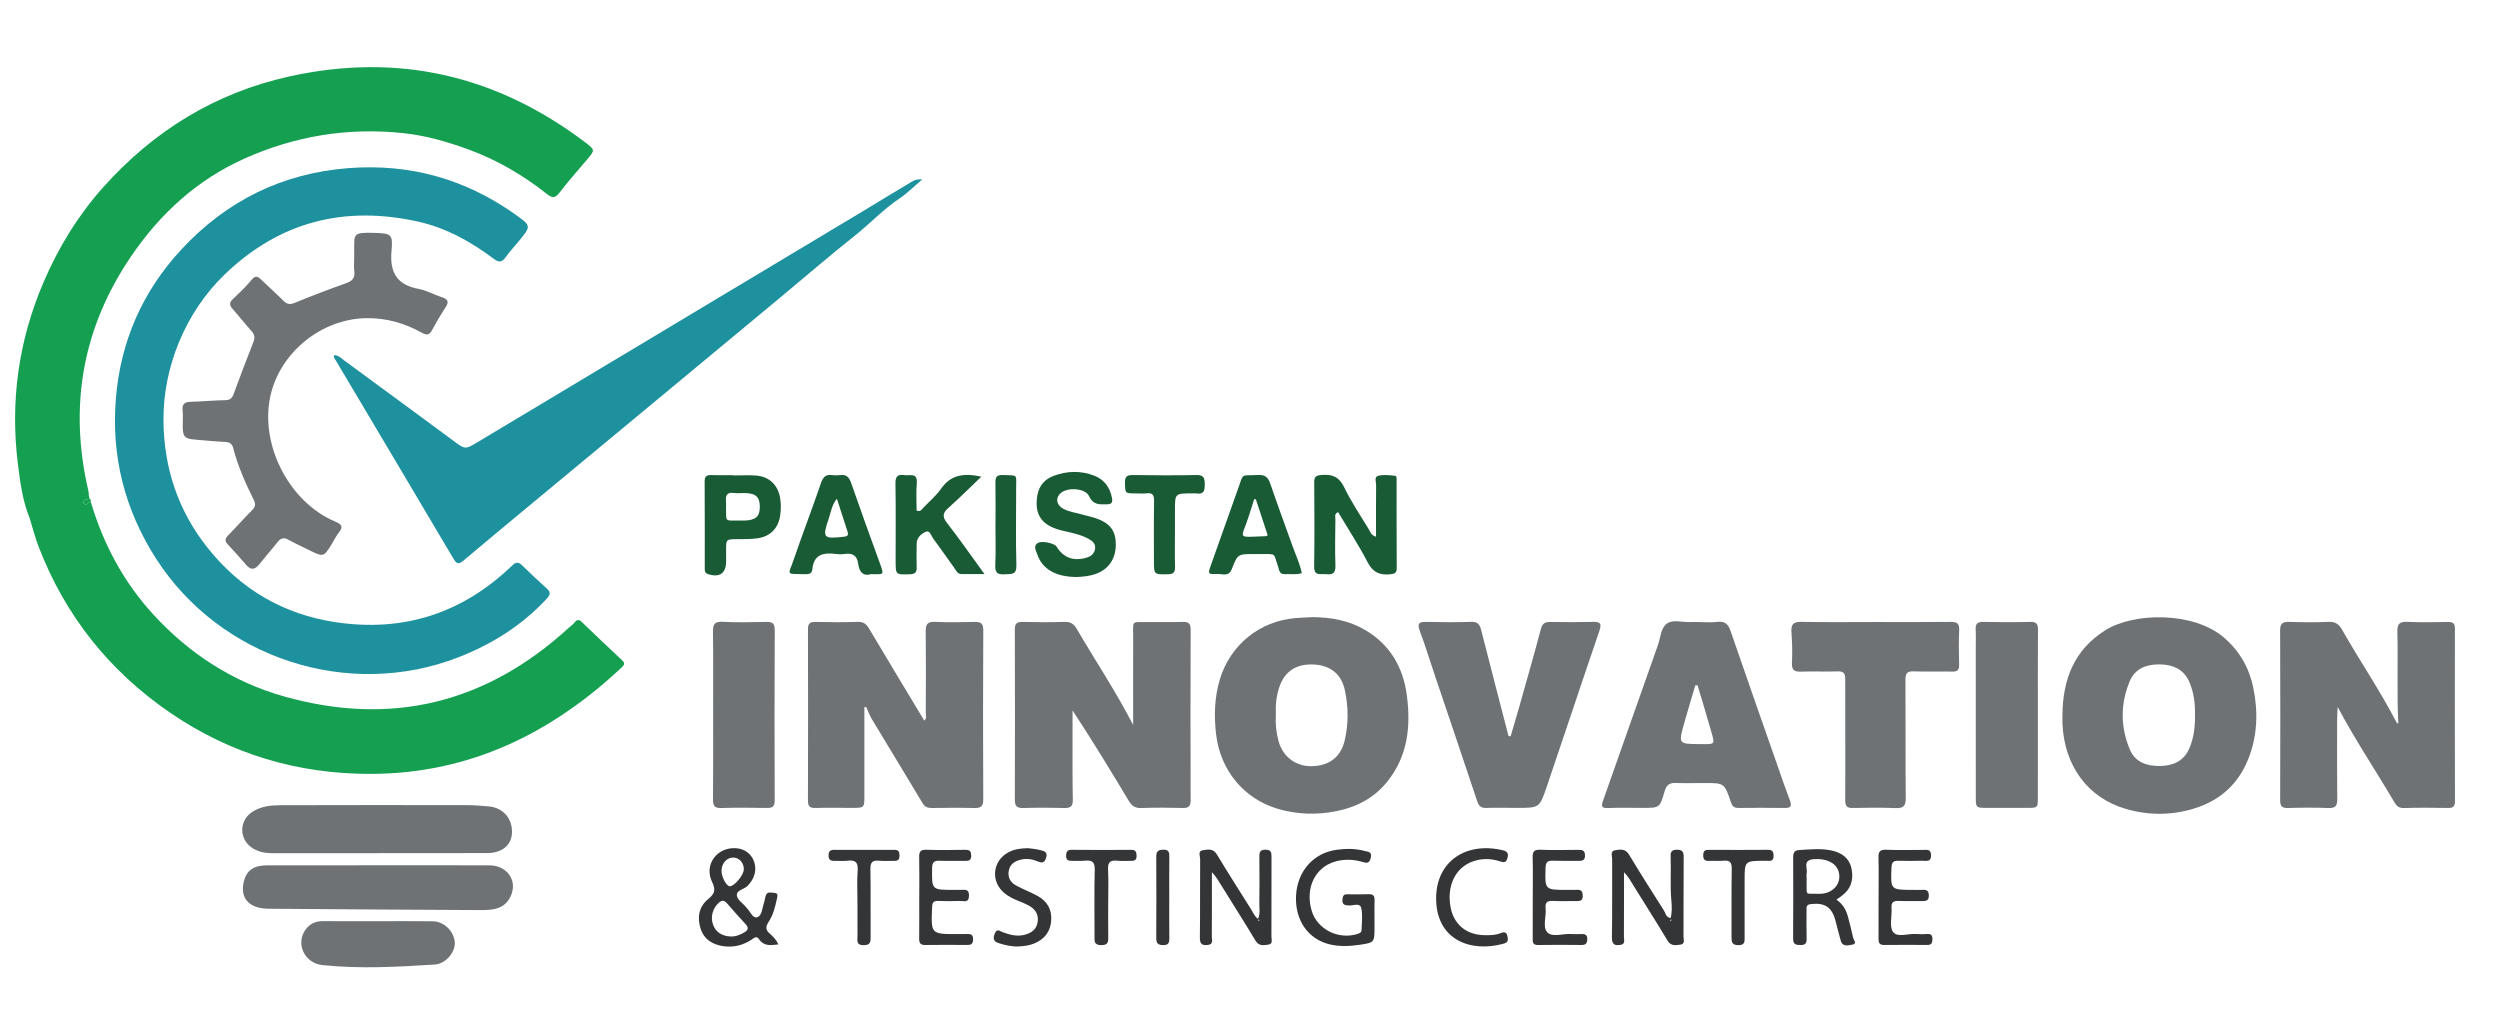 <svg xmlns="http://www.w3.org/2000/svg" xmlns:xlink="http://www.w3.org/1999/xlink" id="Layer_1" width="1262" height="517" x="0" style="enable-background:new 0 0 1262 517" y="0" version="1.1" viewBox="0 0 1262 517" xml:space="preserve"><style type="text/css">.st0{fill:#1e919f}.st1{fill:#15a051}.st2{fill:#6f7274}.st3{fill:#185b35}.st4{fill:#343536}</style><g><path d="M82.52,211.993c0.14,23.943,7.234,45.559,22.132,64.362 c16.606,20.959,38.252,33.732,64.695,37.719c34.34,5.178,64.164-4.461,89.194-28.605 c1.826-1.761,3.124-1.95,4.99-0.113c4.032,3.969,8.176,7.83,12.383,11.614c2.022,1.819,2.09,3.089,0.129,5.205 c-12.478,13.461-27.553,22.955-44.531,29.576c-55.742,21.737-120.383,0.613-152.737-49.758 c-15.872-24.71-22.669-51.825-20.28-80.877c2.357-28.674,13.389-54.016,33.097-75.225 c22.81-24.546,50.891-38.464,84.422-41.028c30.726-2.35,58.665,5.397,83.827,23.211 c8.404,5.95,8.45,5.894,2.032,13.694c-2.222,2.7-4.623,5.269-6.655,8.104 c-1.886,2.631-3.371,2.719-6.018,0.736c-11.551-8.658-24.068-15.625-38.276-18.768 c-37.117-8.209-69.787,0.039-97.485,26.682C93.659,157.548,82.366,185.256,82.52,211.993z" class="st0"/><path d="M15.035,261.781c-3.619-8.844-4.855-18.294-6.01-27.599 C5.096,202.515,9.368,171.83,21.981,142.464c7.522-17.512,17.35-33.66,30.101-47.919 c25.426-28.431,56.438-47.611,93.806-55.918c55.021-12.232,104.843-0.608,149.634,33.305 c4.953,3.75,4.848,3.86,0.74,8.72c-4.619,5.464-9.391,10.812-13.736,16.486 c-2.099,2.741-3.516,3.104-6.292,0.901c-12.057-9.565-25.236-17.281-39.712-22.578 c-10.743-3.931-21.731-7.095-33.171-8.286c-27.879-2.902-54.598,1.477-80.15,12.973 C99.258,90.92,80.653,108.057,66.093,129.516c-24.586,36.236-31.436,75.898-21.422,118.502 c0.148,0.631,0.102,1.308,0.147,1.964c-1.067-0.107-2.663,0.342-2.429-1.492 c0.164-1.288,0.525-2.36-1.263-2.425c-1.736-0.063-2.846,0.78-3.048,2.554 c-0.112,0.981-0.13,1.984-0.076,2.971c0.163,2.949-1.087,4.114-3.878,2.909 c-2.038-0.879-4.036-0.196-4.964,1.125c-3.157,4.491-8.212,3.999-12.13,3.671 C13.325,258.986,15.851,261.221,15.035,261.781z M19.516,276.031c13.431,34.831,35.684,62.766,66.452,83.812 c30.43,20.815,64.324,30.875,101.081,30.821c49.785-0.073,91.177-20.329,126.873-53.836 c1.397-1.311,1.626-2.119,0.079-3.558c-6.82-6.34-13.534-12.794-20.255-19.24 c-1.35-1.295-2.408-1.486-3.67,0.158c-0.794,1.034-1.948,1.79-2.926,2.686 c-41.552,38.059-89.487,49.998-143.818,34.662c-25.889-7.307-47.82-21.615-65.881-41.282 c-15.011-16.345-25.376-35.672-31.655-57.065c-1.196,0.182-1.79,2.14-3.352,1.153 c-0.198-0.125-0.295-0.597-0.254-0.882c0.274-1.919,1.933-1.279,3.067-1.616 c-0.146-0.621-0.292-1.242-0.438-1.863c-1.067-0.107-2.663,0.342-2.429-1.492 c0.164-1.288,0.525-2.36-1.263-2.425c-1.736-0.063-2.846,0.78-3.048,2.554 c-0.112,0.981-0.13,1.984-0.076,2.971c0.163,2.949-1.087,4.114-3.878,2.909 c-2.038-0.879-4.036-0.196-4.964,1.125c-3.157,4.491-8.212,3.999-12.13,3.671 c-3.705-0.31-1.179,1.924-1.994,2.484C16.515,266.536,17.728,271.395,19.516,276.031z" class="st1"/><path d="M465.571,90.582c-4.363,3.678-7.729,7.08-11.627,9.684c-8.091,5.405-14.673,12.551-22.246,18.555 c-12.642,10.023-24.856,20.584-37.269,30.897c-19.261,16.003-38.532,31.994-57.807,47.98 c-23.509,19.496-47.033,38.973-70.537,58.474c-10.738,8.909-21.479,17.816-32.138,26.82 c-2.142,1.809-3.308,1.963-4.894-0.718c-20.068-33.93-40.238-67.8-60.363-101.697 c-0.138-0.233-0.017-0.619-0.017-1.322c2.35,0.094,3.821,1.789,5.401,2.945 c18.398,13.455,36.746,26.977,55.083,40.515c5.63,4.157,5.683,4.223,11.856,0.526 c24.265-14.533,48.523-29.078,72.784-43.619c41.228-24.711,82.458-49.417,123.68-74.138 c6.926-4.154,13.77-8.446,20.743-12.517C460.086,91.88,461.869,90.174,465.571,90.582z" class="st0"/><path d="M572.013,365.947c0-15.372-0.041-29.956,0.016-44.54c0.033-8.413-1.204-7.321,7.436-7.398 c5.832-0.052,11.669,0.116,17.496-0.067c2.957-0.093,4.091,0.727,4.079,3.896 c-0.104,28.663-0.097,57.327-0.004,85.991c0.01,3.01-0.852,4.123-3.956,4.041 c-6.994-0.185-14.003-0.223-20.994,0.026c-3.136,0.112-4.806-1.135-6.327-3.679 c-9.107-15.23-18.343-30.383-28.341-45.61c0,5.356-0.009,10.713,0.002,16.07 c0.019,9.665-0.077,19.333,0.143,28.993c0.077,3.386-1.151,4.301-4.352,4.21 c-6.827-0.194-13.668-0.204-20.494,0.005c-3.172,0.097-4.442-0.734-4.43-4.132 c0.102-28.663,0.101-57.327-0.006-85.991c-0.012-3.236,1.233-3.893,4.142-3.82 c6.995,0.176,14.003,0.222,20.994-0.017c3.132-0.107,4.75,1.15,6.247,3.72 C552.926,333.541,563.174,348.853,572.013,365.947z" class="st2"/><path d="M1210.659,365.304c-0.771-15.496-0.073-30.952-0.474-46.393c-0.104-4.025,1.159-5.165,5.062-4.995 c6.818,0.296,13.66,0.179,20.488,0.055c2.543-0.046,3.511,0.705,3.506,3.383 c-0.063,28.99-0.044,57.98,0.025,86.97c0.006,2.511-0.711,3.587-3.394,3.54 c-7.495-0.131-14.999-0.206-22.489,0.038c-3.021,0.099-4.009-1.737-5.19-3.745 c-9.093-15.471-19.146-30.369-28.131-47.277c-0.125,2.601-0.271,4.252-0.273,5.902 c-0.019,13.495-0.105,26.992,0.055,40.485c0.04,3.388-0.799,4.769-4.445,4.628 c-6.821-0.264-13.664-0.219-20.488-0.009c-3.181,0.098-3.9-1.125-3.891-4.074 c0.09-28.49,0.115-56.981-0.018-85.471c-0.017-3.612,1.223-4.524,4.607-4.409 c6.657,0.226,13.335,0.262,19.988-0.012c3.335-0.137,5.076,1.152,6.656,3.931 c8.961,15.765,19.22,30.768,27.555,46.905C1209.933,364.997,1210.328,365.098,1210.659,365.304z" class="st2"/><path d="M436.341,356.992c0,14.922-0.003,29.844,0.002,44.766c0.002,6.056,0.009,6.06-6.278,6.059 c-6.161-0.001-12.326-0.128-18.482,0.04c-2.836,0.078-3.737-0.874-3.729-3.712 c0.084-28.808,0.083-57.616,0.008-86.424c-0.007-2.76,0.764-3.841,3.66-3.775 c7.157,0.164,14.325,0.218,21.477-0.028c3.008-0.103,4.418,1.203,5.824,3.573 c9.144,15.416,18.42,30.753,27.739,46.258c1.436-1.075,0.761-2.683,0.767-4 c0.061-13.655,0.14-27.311-0.021-40.963c-0.042-3.569,0.795-5.073,4.713-4.883 c6.645,0.323,13.32,0.199,19.977,0.044c3.083-0.072,4.382,0.662,4.364,4.151 c-0.145,28.474-0.155,56.95-0.008,85.425c0.019,3.752-1.438,4.441-4.697,4.36 c-6.989-0.174-13.987-0.1-20.979-0.008c-2.151,0.028-3.706-0.346-4.947-2.423 c-8.452-14.141-17.061-28.19-25.547-42.311c-1.184-1.97-1.975-4.175-2.947-6.271 C436.938,356.911,436.639,356.952,436.341,356.992z" class="st2"/><path d="M1041.124,360.86c0.17-17.861,5.864-32.867,21.767-42.793 c14.318-8.937,44.456-9.495,59.911,3.897c7.737,6.704,12.533,15.089,14.599,24.947 c2.573,12.274,2.215,24.504-2.499,36.29c-4.779,11.948-13.366,20.17-25.533,24.349 c-11.971,4.112-24.235,4.293-36.316,0.77c-19.199-5.6-31.018-21.807-31.921-42.966 C1041.068,363.859,1041.124,362.358,1041.124,360.86z M1108.017,360.778c0.168-5.193-0.497-10.578-2.524-15.785 c-2.666-6.846-8.17-9.442-14.913-9.604c-6.681-0.161-12.739,1.845-15.532,8.588 c-4.723,11.401-4.667,23.026,0.101,34.396c2.753,6.565,8.883,8.396,15.239,8.3 c6.392-0.097,12.027-2.361,14.828-8.985C1107.468,372.361,1108.128,366.816,1108.017,360.778z" class="st2"/><path d="M662.419,311.528c9.454,0.031,18.541,1.651,26.799,6.541 c12.51,7.408,19.066,18.75,20.943,32.85c2.079,15.619,0.556,30.549-9.733,43.485 c-6.644,8.354-15.514,12.999-25.714,15.051c-9.896,1.991-19.875,1.714-29.617-1.142 c-17.253-5.059-29.133-19.615-31.215-37.619c-1.082-9.359-0.841-18.566,1.863-27.64 c5.197-17.44,20.088-29.554,38.212-31.045C656.771,311.779,659.598,311.685,662.419,311.528z M644.054,360.858 c-0.287,4.393,0.175,8.851,1.343,13.21c2.137,7.973,8.808,12.931,16.935,12.704 c8.841-0.247,14.553-4.703,16.5-13.114c1.94-8.382,1.854-16.83,0.057-25.217 c-1.731-8.078-7.128-12.484-15.493-12.981c-8.714-0.518-14.73,3.215-17.468,11.029 C644.321,351.082,643.808,355.871,644.054,360.858z" class="st2"/><path d="M178.794,130.362c0-1.166-0.011-2.332,0.002-3.498c0.096-8.706-1.084-9.684,10.483-9.302 c8.227,0.271,9.119,0.68,8.365,9.05c-0.993,11.012,2.758,17.196,13.765,19.253 c4.023,0.752,7.762,2.925,11.71,4.205c2.967,0.962,3.646,2.252,1.848,4.998 c-2.458,3.755-4.744,7.635-6.879,11.583c-1.346,2.49-2.652,2.716-5.118,1.334 c-8.71-4.883-18.01-7.55-28.141-7.379c-22.545,0.38-43.43,17.208-48.316,39.195 c-5.468,24.605,9.361,53.599,32.624,63.458c3.158,1.338,4.408,2.488,1.914,5.564 c-1.35,1.665-2.27,3.678-3.402,5.522c-4.285,6.982-4.289,6.984-11.841,3.246 c-3.429-1.697-6.91-3.299-10.256-5.147c-2.384-1.316-3.936-0.738-5.53,1.3 c-2.973,3.8-6.196,7.402-9.199,11.179c-2.151,2.705-4.188,2.961-6.527,0.28 c-3.063-3.511-6.125-7.028-9.326-10.41c-1.65-1.744-1.395-2.935,0.206-4.557 c4.09-4.144,7.929-8.536,12.038-12.66c1.671-1.677,1.975-3.062,0.898-5.216 c-4.242-8.486-8.06-17.156-10.454-26.385c-0.528-2.037-1.898-2.788-4.038-2.891 c-4.983-0.24-9.953-0.758-14.93-1.15c-5.449-0.429-6.371-1.352-6.453-6.651 c-0.041-2.664,0.245-5.358-0.059-7.987c-0.428-3.699,1.363-4.443,4.558-4.505 c5.651-0.111,11.294-0.72,16.945-0.789c2.468-0.03,3.486-1.004,4.278-3.161 c3.211-8.744,6.503-17.46,9.937-26.119c0.929-2.344,0.604-3.953-1.085-5.794 c-3.261-3.553-6.189-7.41-9.413-11c-1.691-1.883-1.696-3.22,0.19-4.992 c3.272-3.075,6.558-6.194,9.39-9.661c2.085-2.552,3.323-1.656,5.097,0.081c3.565,3.491,7.343,6.769,10.851,10.314 c1.735,1.753,3.161,2.286,5.647,1.271c8.624-3.522,17.325-6.878,26.111-9.973c3.208-1.13,4.618-2.688,4.163-6.117 C178.563,134.723,178.793,132.527,178.794,130.362z" class="st2"/><path d="M856.556,314.003c3.495,0.004,7.029,0.329,10.476-0.081c4.001-0.477,5.46,1.396,6.643,4.837 c7.718,22.471,15.612,44.882,23.459,67.309c2.085,5.96,4.105,11.946,6.353,17.845 c1.047,2.749,0.754,3.996-2.517,3.95c-7.821-0.111-15.646-0.105-23.468-0.016 c-2.257,0.026-3.105-0.947-3.793-3.006c-3.206-9.586-3.279-9.564-13.384-9.568 c-4.827-0.002-9.659,0.14-14.479-0.034c-3.188-0.115-4.682,1.159-5.56,4.232 c-2.396,8.383-2.525,8.345-11.072,8.348c-5.826,0.002-11.658-0.163-17.474,0.074 c-3.367,0.137-3.499-0.98-2.522-3.736c9.272-26.155,18.408-52.358,27.696-78.507 c1.324-3.727,1.446-8.629,4.48-10.83c3.236-2.348,8.054-0.528,12.169-0.811 C854.554,313.941,855.557,313.999,856.556,314.003z M856.918,345.958c-0.372-0.006-0.745-0.013-1.118-0.019 c-1.901,6.444-3.883,12.866-5.683,19.337c-2.863,10.291-2.812,10.28,7.884,10.338 c8.351,0.045,7.729,0.557,5.488-7.514C861.43,360.683,859.118,353.336,856.918,345.958z" class="st2"/><path d="M762.57,371.692c1.425-4.87,2.89-9.727,4.267-14.611c3.702-13.131,7.481-26.242,10.956-39.433 c0.758-2.878,2.013-3.735,4.782-3.688c7.163,0.121,14.333,0.149,21.495-0.03c3.614-0.09,4.625,0.648,3.308,4.49 c-9.003,26.285-17.705,52.674-26.667,78.974c-3.574,10.489-3.762,10.427-14.923,10.425 c-5.166-0.001-10.336-0.143-15.496,0.029c-2.629,0.088-3.761-0.888-4.586-3.372 c-7.081-21.305-14.315-42.56-21.49-63.835c-2.498-7.408-4.765-14.902-7.515-22.215 c-1.47-3.911-0.137-4.565,3.403-4.489c7.495,0.161,15.004,0.242,22.492-0.033 c3.244-0.119,4.362,1.247,5.074,4.044c4.551,17.872,9.201,35.719,13.818,53.575 C761.848,371.58,762.209,371.635,762.57,371.692z" class="st2"/><path d="M946.751,313.997c12.653-0.004,25.308,0.092,37.959-0.07c3.227-0.041,4.434,0.815,4.284,4.194 c-0.257,5.816-0.172,11.653-0.023,17.476c0.068,2.639-0.891,3.479-3.478,3.423 c-6.49-0.141-12.991,0.114-19.476-0.119c-3.366-0.121-4.162,1.12-4.141,4.307 c0.128,19.811-0.054,39.625,0.157,59.435c0.044,4.132-1.081,5.474-5.247,5.284 c-7.144-0.326-14.316-0.195-21.472-0.066c-3.017,0.054-3.873-0.868-3.851-4.047 c0.141-20.306-0.055-40.614,0.013-60.921c0.01-3.031-0.855-4.092-3.951-3.981 c-5.986,0.214-11.991-0.101-17.976,0.123c-3.407,0.128-5.223-0.399-4.979-4.491 c0.306-5.134,0.101-10.322-0.242-15.464c-0.256-3.841,0.859-5.261,4.966-5.175 C921.774,314.166,934.264,314,946.751,313.997z" class="st2"/><path d="M191.102,430.682c-17.819,0-35.639-0.027-53.458,0.023c-3.581,0.01-6.938-0.568-10.023-2.465 c-7.104-4.369-7.112-14.19-0.015-18.58c4.287-2.652,9.119-3.168,13.938-3.183 c31.142-0.095,62.284-0.083,93.426-0.039c3.984,0.006,7.981,0.257,11.947,0.65 c7.312,0.726,12.024,6.469,11.498,13.763c-0.427,5.92-5.099,9.747-12.356,9.776 c-18.319,0.072-36.638,0.024-54.957,0.024C191.102,430.662,191.102,430.672,191.102,430.682z" class="st2"/><path d="M1028.72,361.045c-0.006,13.816,0.001,27.632-0.009,41.448c-0.004,5.315-0.022,5.321-5.525,5.326 c-6.658,0.006-13.317,0.006-19.975,0c-5.791-0.006-5.822-0.011-5.826-5.646 c-0.015-24.969-0.009-49.938-0.013-74.907c-0.001-3.163,0.111-6.332-0.05-9.486 c-0.139-2.732,0.759-3.891,3.669-3.837c7.987,0.147,15.983,0.195,23.968-0.011 c3.29-0.085,3.835,1.321,3.814,4.167C1028.669,332.413,1028.726,346.729,1028.72,361.045z" class="st2"/><path d="M359.991,361.004c-0.004-13.992,0.111-27.986-0.08-41.975c-0.051-3.718,0.636-5.346,4.847-5.133 c7.31,0.37,14.655,0.21,21.981,0.048c3.073-0.068,4.375,0.605,4.358,4.106 c-0.146,28.65-0.136,57.3-0.022,85.95c0.013,3.232-1.161,3.917-4.088,3.857 c-7.659-0.16-15.328-0.195-22.984,0.03c-3.46,0.102-4.106-1.283-4.074-4.408 C360.079,389.322,359.995,375.162,359.991,361.004z" class="st2"/><path d="M190.709,436.799c18.81-0.001,37.62-0.041,56.43,0.023c5.88,0.02,10.458,3.493,11.561,8.421 c1.068,4.771-1.643,10.537-6.033,12.599c-3.253,1.528-6.816,1.583-10.286,1.567 c-35.617-0.17-71.233-0.398-106.849-0.678c-9.921-0.078-14.578-5.428-12.399-13.949 c1.384-5.413,4.968-7.949,11.646-7.965C153.422,436.772,172.065,436.8,190.709,436.799z" class="st2"/><path d="M190.442,465.019c9.308,0.005,18.617-0.079,27.924,0.036c5.793,0.071,10.789,4.964,11.205,10.639 c0.363,4.939-4.56,10.86-10.076,11.208c-18.9,1.19-37.829,2.26-56.737,0.272 c-9.207-0.968-13.733-11.044-8.373-18.104c2.167-2.854,5.042-4.105,8.632-4.079 C172.158,465.059,181.3,465.014,190.442,465.019z" class="st2"/><path d="M694.619,270.931c0-8.825-0.055-17.391,0.047-25.954c0.02-1.665-1.118-4.285,1.09-4.815 c2.66-0.638,5.617-0.298,8.407-0.007c1.072,0.112,0.837,1.645,0.838,2.611 c0.017,14.651-0.026,29.302,0.064,43.952c0.015,2.426-0.903,2.949-3.182,3.18 c-5.324,0.541-8.843-0.903-11.517-6.078c-4.485-8.677-9.88-16.884-14.887-25.279 c-2.103,0.887-1.353,2.426-1.366,3.568c-0.086,7.824-0.269,15.657,0.017,23.471 c0.138,3.792-1.428,4.633-4.678,4.269c-2.701-0.303-6.152,1.269-6.069-3.946 c0.226-14.148,0.148-28.302,0.032-42.453c-0.024-2.898,1.062-3.465,3.768-3.69 c5.354-0.446,8.828,0.912,11.376,6.229c3.507,7.319,8.111,14.117,12.338,21.081 C691.7,268.394,692.06,270.214,694.619,270.931z" class="st3"/><path d="M543.647,291.27c-10.692-0.024-17.523-3.963-20.051-11.47c-0.63-1.873-2.164-4.17,0.28-5.703 c2.036-1.278,8.489,0.205,9.435,1.762c3.39,5.578,8.351,7.499,14.768,5.781c2.447-0.655,4.284-1.954,4.708-4.557 c0.42-2.576-1.344-4.04-3.281-5.088c-3.985-2.157-8.391-3.047-12.78-4.031 c-10.829-2.429-14.769-8.056-13.052-17.997c0.859-4.973,3.859-8.146,8.283-9.788 c6.745-2.503,13.706-2.688,20.477-0.034c5.009,1.964,7.835,5.875,8.879,11.184 c0.49,2.492-0.292,3.235-2.758,3.265c-3.682,0.044-6.751,0.3-8.814-4.163 c-1.908-4.126-10.979-4.561-14.38-1.455c-2.659,2.428-2.134,5.858,1.235,7.759 c3.088,1.742,6.634,2.059,9.958,3.069c2.224,0.675,4.535,1.083,6.726,1.844 c7.11,2.472,9.988,6.342,9.977,13.168c-0.012,7.296-3.641,12.602-10.224,14.929 C549.855,290.869,546.538,291.113,543.647,291.27z" class="st3"/><path d="M495.388,240.614c-5.936,5.662-11.09,10.855-16.564,15.688c-2.92,2.578-3.307,4.446-0.768,7.704 c6.306,8.093,12.17,16.53,18.899,25.773c-4.493,0-8.046-0.004-11.598,0.002 c-2.075,0.004-2.679-1.776-3.613-3.065c-3.61-4.981-7.08-10.065-10.755-14.997 c-0.993-1.332-1.626-4.215-3.664-3.281c-2.237,1.026-4.56,2.893-4.592,6.005 c-0.04,3.994-0.132,7.991,0,11.98c0.087,2.611-0.947,3.398-3.507,3.47 c-7.091,0.198-7.105,0.312-7.112-6.836c-0.012-12.98,0.133-25.962-0.083-38.939 c-0.06-3.609,1.076-4.81,4.515-4.274c2.736,0.426,6.717-1.53,6.241,4.147c-0.385,4.594-0.078,9.246-0.078,13.757 c2.12,0.783,2.696-0.774,3.534-1.629c3.024-3.089,6.388-5.963,8.843-9.466 C479.884,239.803,486.284,238.637,495.388,240.614z" class="st3"/><path d="M657.156,289.305c-2.976,0.984-5.815,0.34-8.6,0.508c-2.891,0.175-2.831-2.283-3.461-4.061 c-2.336-6.596-0.505-6.057-8.533-6.067c-1.165-0.002-2.329,0.001-3.494,0.001c-8.158,0-8.277-0.047-11.276,7.629 c-1.546,3.956-4.7,2.334-7.231,2.42c-4.922,0.168-4.895,0.013-3.276-4.525 c4.573-12.813,9.125-25.634,13.669-38.457c2.968-8.376,1.207-6.471,10.003-6.977 c3.7-0.212,5.198,1.191,6.314,4.476c3.523,10.366,7.356,20.627,11.024,30.944 C653.951,279.851,656.117,284.341,657.156,289.305z M633.932,251.96c-0.279,0.032-0.558,0.065-0.837,0.097 c-0.856,2.676-1.737,5.343-2.562,8.028c-3.838,12.491-7.157,11.08,8.571,10.576 c0.141-0.004,0.277-0.156,0.824-0.484C637.951,264.173,635.942,258.067,633.932,251.96z" class="st3"/><path d="M439.652,289.838c-3.764,1.169-5.906-0.966-6.421-5.171c-0.511-4.181-2.836-5.615-6.85-5.025 c-1.466,0.215-3.012,0.181-4.488-0.006c-6.232-0.793-11.144,0.186-11.838,7.836 c-0.223,2.463-2.262,2.417-4.179,2.373c-9.42-0.217-7.954,0.617-5.326-7.045 c4.473-13.042,9.411-25.925,13.891-38.965c1.043-3.036,2.402-4.461,5.623-4.003 c1.306,0.186,2.682,0.184,3.989,0.001c3.246-0.455,4.606,1.081,5.634,4.052 c4.674,13.506,9.554,26.941,14.445,40.37C446.546,290.884,445.942,289.724,439.652,289.838z M422.485,251.753 c-2.618,3.099-3.027,6.773-4.145,10.067c-3.321,9.787-2.76,10.301,7.607,9.125 c2.185-0.248,2.441-0.972,1.827-2.815C426.005,262.824,424.329,257.487,422.485,251.753z" class="st3"/><path d="M370.248,240.013c3.829,0,7.678-0.248,11.483,0.055c6.618,0.527,11.007,4.806,12.078,11.317 c0.463,2.814,0.455,5.654,0.078,8.462c-0.905,6.736-4.843,10.93-11.562,11.897 c-3.435,0.494-6.966,0.376-10.455,0.427c-5.321,0.079-5.325,0.04-5.339,5.548 c-0.005,1.832,0.011,3.664,0.018,5.497c0.025,6.202-3.26,8.508-9.163,6.578c-1.787-0.584-1.617-1.896-1.619-3.183 c-0.018-14.491,0.051-28.983-0.061-43.473c-0.021-2.754,1.079-3.41,3.549-3.313 c3.659,0.144,7.327,0.037,10.991,0.037C370.248,239.912,370.248,239.963,370.248,240.013z M372.964,262.77 c0.995,0,1.991,0.032,2.985-0.005c5.599-0.209,7.612-2.047,7.609-6.919c-0.003-5.074-2.105-6.915-7.96-6.956 c-1.658-0.012-3.345,0.201-4.969-0.032c-3.375-0.486-4.501,0.981-4.15,4.149c0.127,1.147,0.007,2.319,0.018,3.48 C366.562,263.846,365.972,262.642,372.964,262.77z" class="st3"/><path d="M635.053,463.84c1.147-2.652,0.646-4.964,0.668-7.162c0.082-7.993,0.091-15.987,0.007-23.98 c-0.024-2.266,0.094-3.763,3.07-3.768c3.001-0.005,3.067,1.559,3.059,3.782 c-0.047,13.322,0.012,26.645-0.043,39.967c-0.006,1.492,0.908,3.801-1.46,4.14 c-2.294,0.328-4.806,0.97-6.566-1.966c-5.643-9.418-11.557-18.673-17.335-28.01 c-1.363-2.202-2.604-4.478-4.691-6.537c0,10.859,0.038,21.718-0.042,32.576c-0.011,1.578,0.982,3.83-2.081,4.152 c-3.044,0.32-3.988-0.697-3.945-3.841c0.178-13.154,0.026-26.311,0.137-39.467 c0.013-1.556-1.302-4.156,1.384-4.543c2.421-0.348,5.154-1.031,7.028,2.081 c5.666,9.406,11.6,18.65,17.428,27.958C632.591,460.689,633.154,462.437,635.053,463.84z M635.531,464.176 c-0.162,0.096-0.358,0.211-0.554,0.326c0.102,0.105,0.229,0.312,0.3,0.295c0.214-0.053,0.406-0.194,0.607-0.301 C635.776,464.399,635.668,464.301,635.531,464.176z" class="st4"/><path d="M843.314,463.445c0.855-3.115,0.613-6.241,0.352-9.253c-0.62-7.154-0.067-14.308-0.33-21.455 c-0.081-2.21,0.051-3.769,3.065-3.802c3.04-0.033,3.533,1.237,3.514,3.859 c-0.096,13.318-0.019,26.636-0.08,39.954c-0.007,1.484,0.913,3.774-1.52,4.088 c-2.316,0.299-4.791,0.92-6.549-2.02c-5.719-9.563-11.724-18.954-17.59-28.429 c-1.271-2.054-2.418-4.184-4.388-6.08c0,10.864,0.031,21.728-0.037,32.592c-0.009,1.477,0.872,3.63-1.634,4.053 c-2.839,0.478-4.498-0.03-4.427-3.785c0.248-13.147,0.025-26.302,0.13-39.453 c0.012-1.55-1.138-4.132,1.492-4.524c2.446-0.365,5.116-0.961,6.982,2.148c5.733,9.554,11.73,18.95,17.7,28.359 C840.806,460.977,840.866,462.967,843.314,463.445z M843.527,464.177c-0.164,0.097-0.359,0.211-0.553,0.326 c0.101,0.104,0.228,0.31,0.298,0.292c0.213-0.053,0.404-0.193,0.603-0.299 C843.768,464.399,843.661,464.301,843.527,464.177z" class="st4"/><path d="M392.951,476.732c-3.919,0.494-7.396,0.972-9.792-2.616c-1.244-1.863-2.435-0.672-3.698,0.168 c-4.314,2.867-9.046,4.069-14.223,3.358c-5.557-0.763-9.818-3.404-11.58-8.888 c-1.825-5.678-0.832-11.137,3.877-14.954c3.36-2.724,3.831-4.626,1.873-8.723 c-3.817-7.984,1.643-16.341,10.277-16.907c4.838-0.317,8.8,1.879,10.617,5.884 c2.055,4.529,0.794,9.429-2.982,13.185c-1.784,1.775-5.731,2.085-5.336,4.938c0.287,2.072,2.999,3.808,4.627,5.697 c0.108,0.125,0.167,0.296,0.284,0.409c1.748,1.697,3.049,5.334,5.188,4.776c2.675-0.698,2.601-4.574,3.529-7.152 c0.447-1.241,0.509-2.621,0.961-3.859c0.812-2.223,2.83-1.352,4.325-1.313c2.158,0.056,1.525,1.853,1.278,3.02 c-0.858,4.072-1.887,8.157-4.204,11.651c-1.578,2.38-1.554,4.032,0.653,5.928 C390.221,472.707,391.78,474.241,392.951,476.732z M368.656,472.738c2.631,0.129,4.899-0.778,7.098-2.075 c2.122-1.252,2.215-2.47,0.528-4.264c-3.191-3.392-6.245-6.914-9.309-10.423c-1.35-1.546-2.514-1.748-4.153-0.25 c-2.96,2.705-4.279,7.025-2.924,10.886C361.343,470.734,364.529,472.44,368.656,472.738z M364.218,439.557 c-0.051,3.124,2.548,7.916,4.254,7.842c2.319-0.101,6.91-5.631,7.003-8.436c0.11-3.313-2.223-6.007-5.253-6.066 C366.917,432.832,364.28,435.757,364.218,439.557z" class="st4"/><path d="M693.851,463.413c0.002,1.5,0.002,3,0.002,4.5c-0,7.808,0.018,7.932-7.656,9.04 c-4.953,0.715-10.003,0.946-14.92-0.224c-10.979-2.614-17.593-12.216-17.044-24.446 c0.557-12.411,8.776-21.788,20.634-23.331c4.636-0.603,9.31-0.641,13.896,0.574 c1.847,0.49,4.057,0.388,3.161,3.659c-0.813,2.967-2.229,2.466-4.407,1.846c-4.389-1.249-8.896-1.403-13.337-0.176 c-10.326,2.854-15.434,13.45-12.051,24.867c2.748,9.276,13.198,14.675,22.829,11.834 c1.191-0.351,2.339-0.74,2.368-2.144c0.074-3.662,0.616-7.46-0.164-10.95c-0.644-2.882-3.936-1.317-5.986-1.361 c-2.45-0.053-3.79-0.435-3.495-3.254c0.167-1.595,0.61-2.447,2.374-2.417c3.665,0.063,7.334,0.081,10.997-0.033 c2.241-0.07,2.888,0.963,2.822,3.018C693.777,457.411,693.849,460.413,693.851,463.413z" class="st4"/><path d="M927.027,454.137c3.738,2.566,5.154,5.875,6.051,9.499c0.798,3.221,1.712,6.418,2.375,9.666 c0.239,1.168,2.233,3.1-0.384,3.541c-1.996,0.336-4.889,1.323-5.848-1.967 c-0.976-3.346-1.783-6.74-2.67-10.112c-1.81-6.883-5.472-9.199-12.487-8.376 c-2.301,0.27-2.118,1.531-2.117,3.032c0.004,4.824-0.1,9.651,0.044,14.471c0.072,2.404-0.8,3.204-3.16,3.173 c-2.338-0.03-3.687-0.395-3.664-3.253c0.113-13.64,0.067-27.281,0.022-40.921 c-0.007-2.092,0.437-3.631,2.862-3.779c5.472-0.334,10.967-0.927,16.4,0.189 c5.274,1.084,9.203,3.921,10.266,9.511c1.048,5.511-0.461,10.202-5.211,13.565 C928.852,452.841,928.198,453.306,927.027,454.137z M911.95,442.632c0.01,0,0.021,0,0.031,0 c0,2.155-0.003,4.311,0.001,6.466c0.002,1.003-0.033,2.075,1.415,2.036c3.286-0.087,6.627,0.566,9.81-0.869 c4.142-1.867,6.154-5.919,4.973-10.177c-1.258-4.54-6.383-6.888-12.657-6.375 c-5.843,0.478-2.818,4.763-3.555,7.43C911.841,441.607,911.95,442.135,911.95,442.632z" class="st4"/><path d="M593.109,269.579c0,5.494-0.121,10.992,0.051,16.48c0.086,2.762-0.729,3.774-3.633,3.825 c-7.024,0.122-7.024,0.274-7.023-6.91c0.001-9.989-0.099-19.98,0.075-29.966c0.051-2.96-0.605-4.384-3.821-3.99 c-1.804,0.221-3.658,0.045-5.489,0.045c-5.452-0-5.236-0.007-5.377-5.405c-0.084-3.218,1.144-3.894,4.06-3.855 c10.653,0.143,21.313,0.233,31.962-0.016c3.828-0.09,4.218,1.582,4.249,4.713c0.031,3.209-0.513,5.197-4.277,4.585 c-0.649-0.105-1.329-0.024-1.995-0.024c-8.768,0-8.768,0.001-8.768,8.531c-0,3.996,0,7.991,0,11.987 C593.117,269.579,593.113,269.579,593.109,269.579z" class="st3"/><path d="M773.74,452.489c0-6.488,0.13-12.979-0.059-19.461c-0.085-2.903,0.512-4.209,3.785-4.08 c6.311,0.249,12.639,0.094,18.96,0.067c1.932-0.008,3.605-0.098,3.681,2.699 c0.075,2.77-1.484,2.874-3.485,2.853c-4.324-0.046-8.652,0.059-12.973-0.07 c-2.537-0.076-3.355,0.825-3.441,3.437c-0.376,11.292-0.468,11.289,10.972,11.274 c1.663-0.002,3.33,0.056,4.989-0.032c2.273-0.12,2.793,1.119,2.804,3.096c0.011,1.989-0.942,2.603-2.762,2.582 c-3.992-0.047-7.992,0.139-11.975-0.06c-2.829-0.142-4.385,0.349-4.011,3.709 c0.455,4.091-1.658,9.339,0.795,12.053c2.553,2.824,7.874,0.636,11.971,0.941 c1.82,0.135,3.659,0.065,5.487,0.006c1.787-0.058,2.812,0.483,2.784,2.522c-0.028,2.042-0.716,3.029-2.919,3.005 c-7.319-0.078-14.64-0.122-21.957,0.01c-2.899,0.052-2.667-1.722-2.664-3.591 c0.01-6.987,0.004-13.973,0.004-20.96C773.731,452.489,773.735,452.489,773.74,452.489z" class="st4"/><path d="M948.316,452.946c0-6.657,0.118-13.318-0.054-19.971c-0.076-2.929,0.625-4.157,3.862-4.019 c6.147,0.261,12.313,0.044,18.471,0.089c1.864,0.013,4.127-0.689,4.208,2.619c0.09,3.689-2.458,2.804-4.448,2.842 c-3.993,0.077-7.991,0.142-11.981,0.013c-2.473-0.08-3.433,0.628-3.548,3.329 c-0.486,11.366-0.587,11.362,10.886,11.363c1.664,0,3.334,0.079,4.992-0.024 c2.144-0.134,2.947,0.762,2.965,2.907c0.019,2.303-1.123,2.8-3.106,2.765 c-3.993-0.071-7.994,0.106-11.981-0.067c-2.673-0.116-3.957,0.549-3.736,3.537 c0.304,4.12-1.251,9.368,0.755,12.107c2.2,3.004,7.737,0.694,11.799,1.054c1.816,0.161,3.663,0.092,5.489-0.012 c1.972-0.112,2.638,0.745,2.594,2.655c-0.041,1.749-0.411,2.885-2.463,2.875 c-7.323-0.036-14.647-0.081-21.969,0.014c-2.769,0.036-2.776-1.638-2.768-3.603 c0.03-6.824,0.012-13.648,0.012-20.472C948.302,452.946,948.309,452.946,948.316,452.946z" class="st4"/><path d="M464.052,452.765c0-6.661,0.086-13.323-0.043-19.982c-0.051-2.604,0.436-3.929,3.5-3.825 c6.487,0.219,12.987,0.137,19.479,0.025c2.246-0.039,3.287,0.439,3.264,2.995 c-0.023,2.485-1.278,2.61-3.132,2.585c-4.329-0.057-8.663,0.103-12.986-0.057 c-2.846-0.105-3.555,1.03-3.598,3.771c-0.172,10.943-0.27,10.942,10.815,10.935 c1.166-0.001,2.332-0.025,3.497-0.003c2.059,0.04,4.388-0.698,4.313,2.951c-0.079,3.834-2.699,2.574-4.558,2.642 c-3.658,0.134-7.331,0.154-10.987-0.008c-2.464-0.109-2.985,0.898-3.083,3.204 c-0.573,13.549-0.634,13.547,12.817,13.525c1.499-0.002,3,0.043,4.495-0.029 c2.062-0.099,3.497,0.097,3.369,2.881c-0.111,2.402-1.261,2.664-3.166,2.649 c-6.994-0.055-13.989-0.11-20.981,0.013c-2.515,0.044-3.094-1.049-3.066-3.292 c0.086-6.993,0.031-13.988,0.031-20.981C464.04,452.765,464.046,452.765,464.052,452.765z" class="st4"/><path d="M518.966,428.16c1.531,0.225,3.872,0.384,6.108,0.954c1.828,0.466,4.01,0.842,3.002,3.92 c-0.868,2.651-2.051,2.705-4.369,1.748c-2.596-1.071-5.406-1.539-8.303-0.856 c-3.16,0.745-5.551,2.254-6.183,5.652c-0.632,3.398,0.923,5.915,3.763,7.46 c3.489,1.898,7.245,3.306,10.735,5.202c4.804,2.61,7.296,6.824,6.947,12.301 c-0.358,5.634-3.314,9.585-8.635,11.749c-2.518,1.024-5.154,1.347-7.785,1.475 c-3.337,0.162-6.591-0.583-9.791-1.567c-2.522-0.775-3.467-1.861-2.386-4.723c1.156-3.061,2.625-1.431,4.186-0.863 c3.463,1.258,6.946,2.231,10.701,1.337c3.727-0.887,6.431-2.83,6.907-6.842c0.445-3.751-1.47-6.358-4.674-8.053 c-1.608-0.851-3.301-1.553-4.993-2.228c-2.484-0.99-4.879-2.143-6.972-3.813 c-7.281-5.81-6.369-16.331,1.815-20.759C511.869,428.723,514.984,428.229,518.966,428.16z" class="st4"/><path d="M724.956,453.459c0.053-19.068,15.554-28.671,33.862-24.192c2.295,0.562,2.768,1.849,2.095,4.049 c-0.692,2.257-1.807,2.124-3.723,1.494c-4.535-1.489-9.185-1.565-13.735,0.048 c-8.754,3.104-13.193,12.271-11.222,23.017c1.617,8.819,8.023,14.108,17.263,14.2 c2.668,0.027,5.394,0.045,7.886-0.982c1.962-0.809,3.145-0.709,3.576,1.596c0.322,1.724,0.549,2.985-1.875,3.663 C742.362,481.022,724.941,474.443,724.956,453.459z" class="st4"/><path d="M559.424,456.294c-0.002,5.492-0.068,10.985,0.027,16.476c0.045,2.577,0.006,4.38-3.567,4.342 c-3.733-0.04-3.376-2.185-3.371-4.568c0.02-11.151-0.176-22.306,0.104-33.45 c0.098-3.9-1.274-4.982-4.822-4.63c-2.144,0.213-4.324,0.027-6.486,0.093c-1.88,0.058-3.202-0.198-3.131-2.653 c0.061-2.107,0.706-2.936,2.9-2.917c9.985,0.089,19.971,0.11,29.956,0.012 c2.428-0.024,2.661,1.24,2.706,3.109c0.05,2.085-1.091,2.509-2.84,2.462c-2.328-0.062-4.68,0.161-6.985-0.085 c-3.392-0.361-4.747,0.7-4.566,4.336C559.638,444.634,559.427,450.469,559.424,456.294z" class="st4"/><path d="M502.535,264.336c0-6.817,0.095-13.635-0.046-20.449c-0.057-2.779,0.361-4.207,3.732-4.093 c7.914,0.268,6.708-0.543,6.731,6.588c0.041,12.968-0.269,25.945,0.122,38.901 c0.156,5.167-2.66,4.374-5.858,4.613c-3.656,0.273-4.976-0.748-4.799-4.616 c0.32-6.968,0.09-13.961,0.09-20.944C502.517,264.336,502.526,264.336,502.535,264.336z" class="st3"/><path d="M880.668,456.01c-0.006,5.653-0.039,11.306,0.011,16.959c0.02,2.275,0.215,4.193-3.195,4.149 c-3.144-0.041-3.428-1.524-3.411-4.023c0.075-11.472-0.1-22.946,0.102-34.415 c0.058-3.292-0.866-4.522-4.155-4.196c-2.306,0.229-4.655-0.023-6.977,0.088c-2.182,0.104-3.35-0.339-3.258-2.988 c0.085-2.457,1.273-2.592,3.152-2.583c9.809,0.048,19.619,0.067,29.428-0.018c2.14-0.018,2.862,0.685,2.931,2.844 c0.075,2.349-0.941,2.923-2.962,2.711c-0.493-0.052-0.997-0.015-1.496-0.013 c-10.164,0.033-10.164,0.033-10.163,10.013C880.674,448.362,880.674,452.186,880.668,456.01z" class="st4"/><path d="M432.848,455.506c0-5.33-0.318-10.686,0.099-15.984c0.345-4.375-1.306-5.545-5.303-5.024 c-2.129,0.277-4.326-0.011-6.488,0.066c-2.125,0.075-2.967-0.803-2.891-2.962c0.069-1.951,0.933-2.613,2.768-2.606 c10.16,0.036,20.32,0.055,30.48,0.005c2.023-0.01,2.515,0.93,2.559,2.747c0.045,1.849-0.499,2.844-2.477,2.812 c-2.665-0.043-5.348,0.172-7.991-0.073c-3.293-0.306-4.269,0.93-4.218,4.198 c0.178,11.325,0.033,22.654,0.097,33.981c0.014,2.52,0.145,4.428-3.466,4.464 c-3.98,0.04-3.142-2.45-3.156-4.633C432.823,466.834,432.848,461.17,432.848,455.506z" class="st4"/><path d="M590.246,453.488c-0.002,6.666-0.065,13.333,0.032,19.998c0.034,2.361-0.342,3.673-3.222,3.602 c-2.685-0.067-3.395-1.065-3.38-3.576c0.082-13.665,0.072-27.331,0.004-40.996 c-0.012-2.462,0.675-3.505,3.377-3.597c2.917-0.099,3.248,1.237,3.22,3.571 C590.195,439.489,590.248,446.489,590.246,453.488z" class="st4"/><path d="M45.795,253.191c-1.196,0.182-1.79,2.14-3.352,1.153c-0.198-0.125-0.295-0.597-0.254-0.882 c0.274-1.919,1.933-1.279,3.067-1.616C45.849,252.128,46.006,252.585,45.795,253.191z" class="st1"/></g></svg>